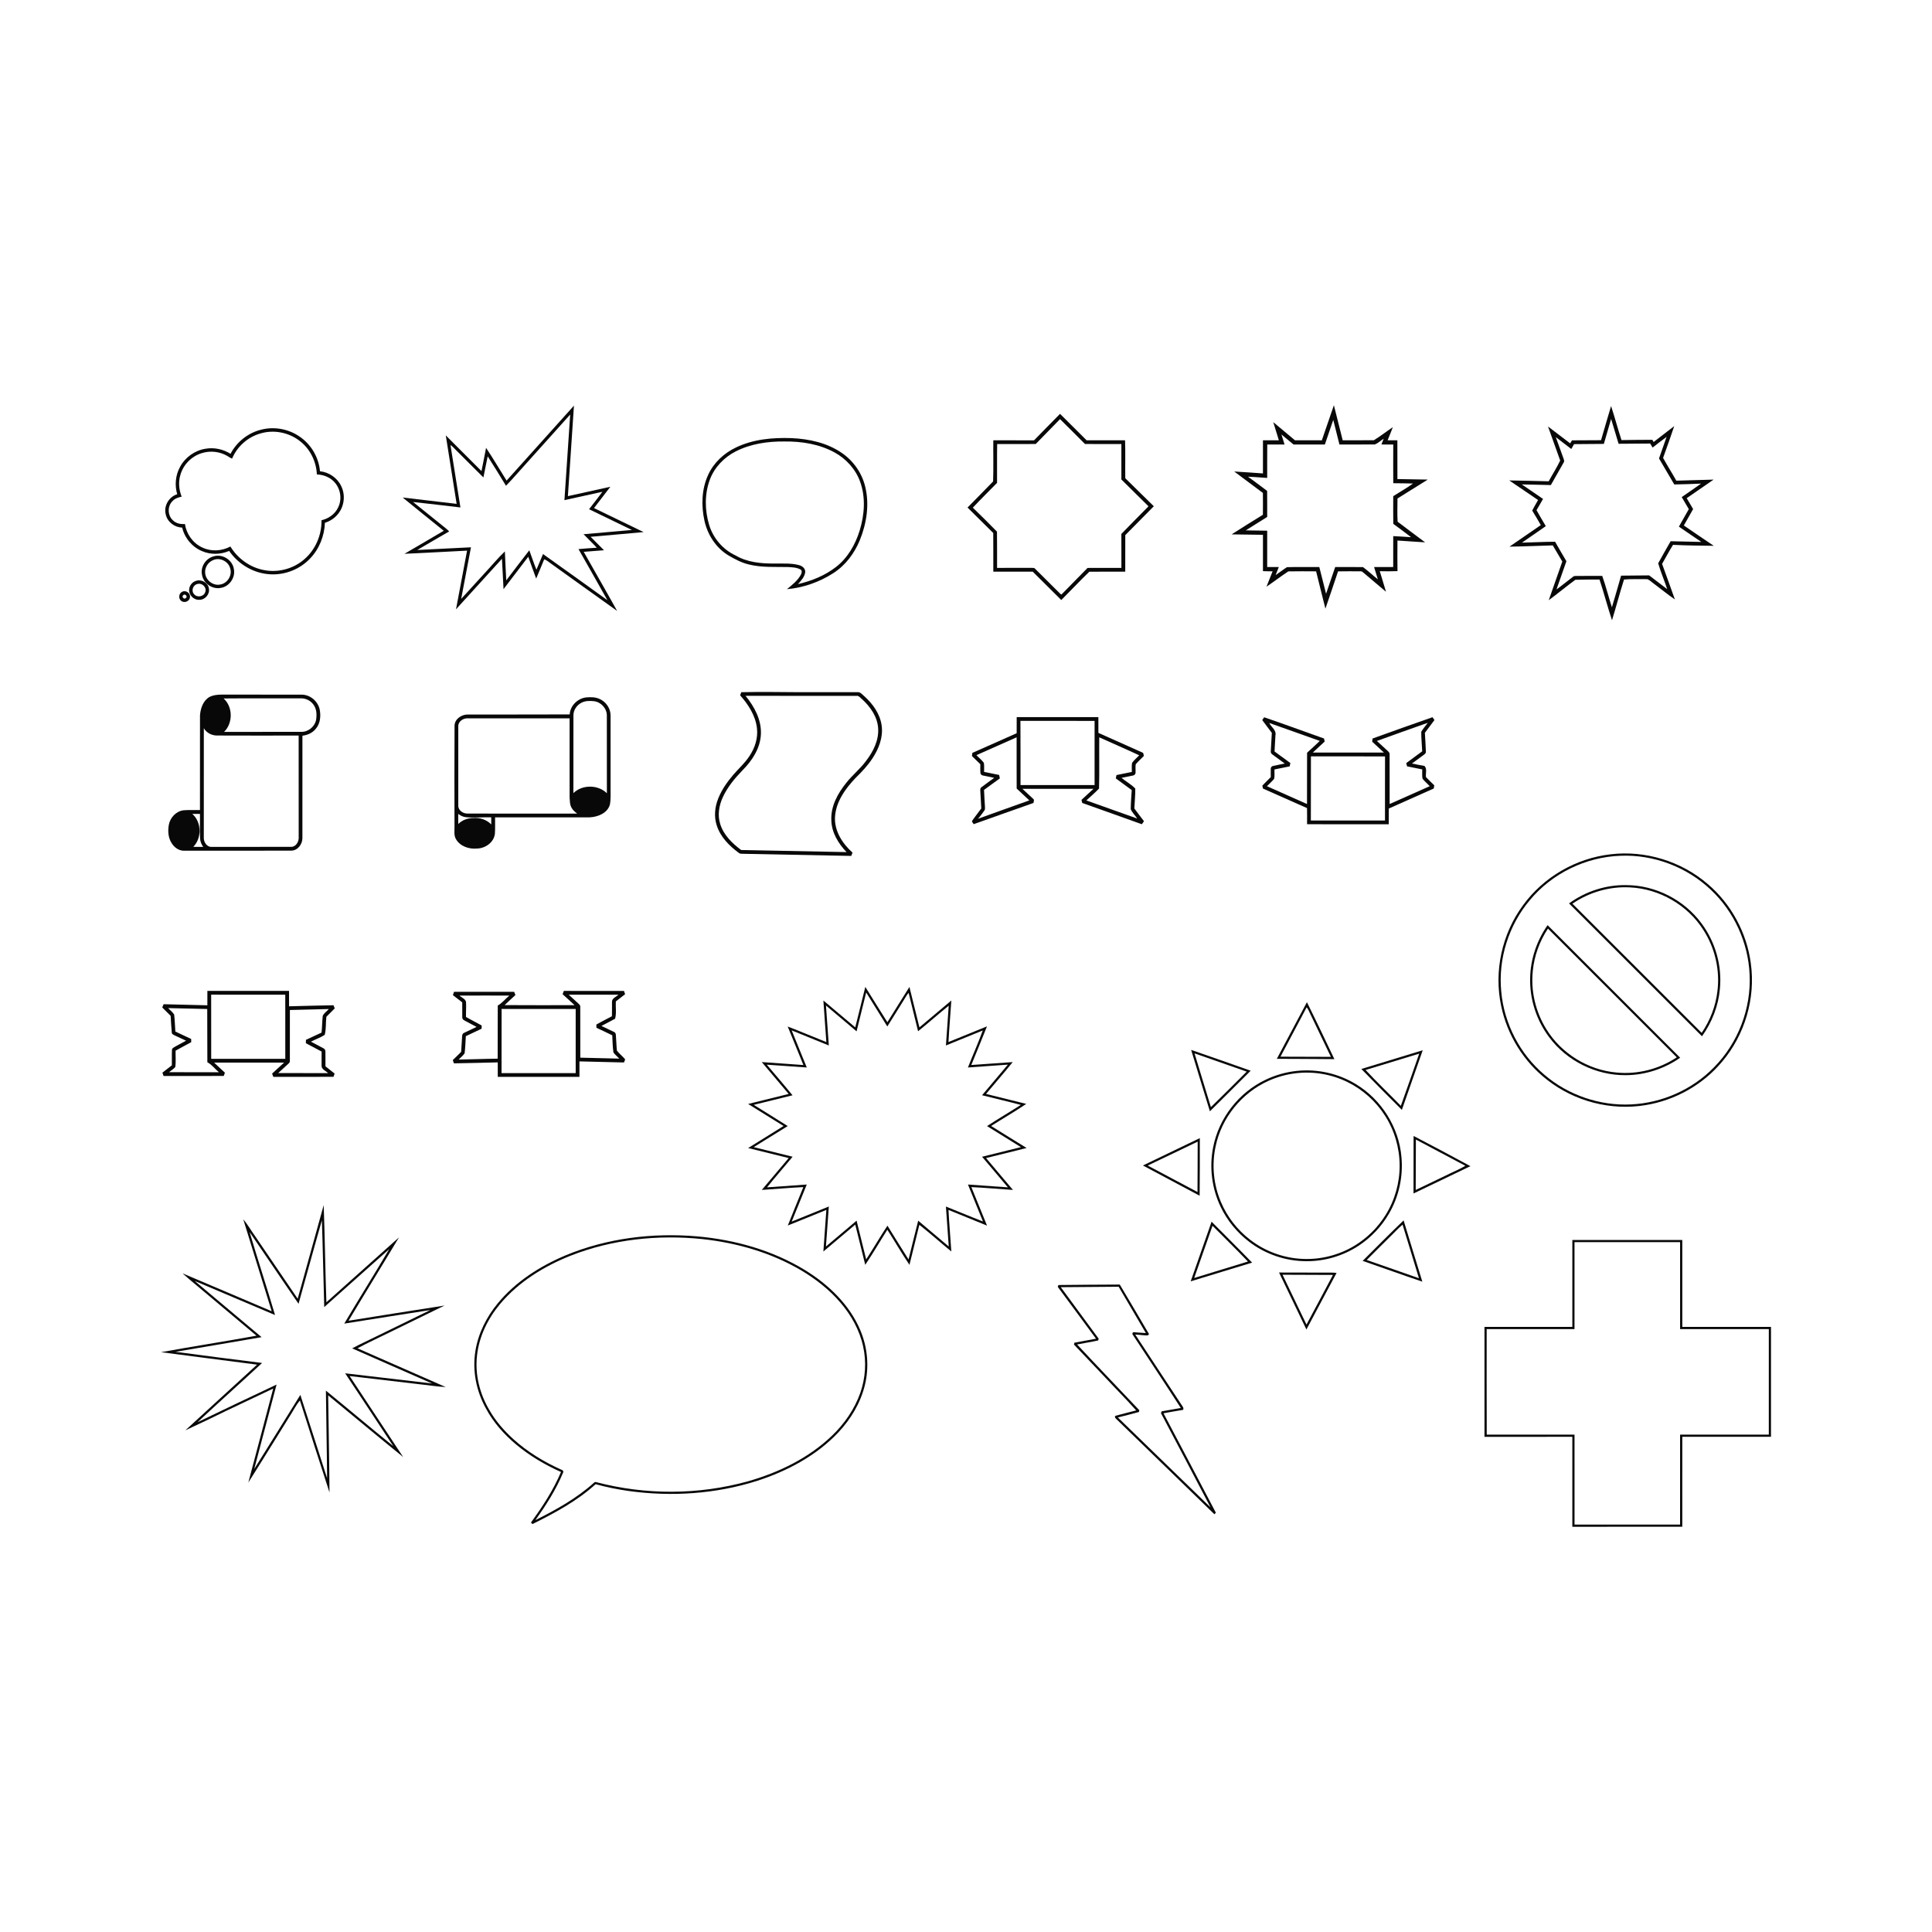 <svg:svg xmlns:svg="http://www.w3.org/2000/svg" enable-background="new 0 0 1920 1371" height="2142.737" id="Layer_1" version="1.1" viewBox="-111.369 -385.869 2142.737 2142.737" width="2142.737" x="0px" y="0px" xml:space="preserve">
<svg:path d="M450.483,147.134c24.95-27.66,49.78-55.43,74.71-83.12c-2.16,33.47-4.51,66.92-6.72,100.37  c15.7-3.44,31.39-6.95,47.09-10.4c-6.01,7.9-12.13,15.72-18.13,23.64c18.35,8.88,36.71,17.72,55.04,26.64  c-19.6,1.85-39.22,3.46-58.83,5.22c4.95,4.98,9.95,9.92,14.88,14.91c-7.5,0.63-15,1.21-22.51,1.76  c12.3,21.87,24.91,43.57,37.05,65.53c-24.69-17.48-49.19-35.23-73.79-52.82c-2.32-1.53-4.36-3.66-7.12-4.33  c-2.87,7.13-5.88,14.21-8.86,21.3c-3.09-8.01-5.82-16.15-8.78-24.21c-9.17,11.96-18.25,23.97-27.43,35.91  c-0.64-11.21-1.05-22.44-1.76-33.65c-16.92,18.73-33.91,37.39-50.95,56.02c4.05-21.7,8.2-43.38,12.27-65.07  c-23.15,1.16-46.29,2.49-69.45,3.51c14.49-8.58,29.14-16.88,43.59-25.54c-15.16-12.33-30.5-24.44-45.55-36.9  c19.95,2.31,39.89,4.65,59.83,7.03c-3.98-25.32-8.04-50.62-12.03-75.92c13.21,13.18,26.35,26.43,39.6,39.58  c1.69-8.6,3.49-17.18,5.08-25.8C435.653,122.674,442.833,135.064,450.483,147.134 M473.603,126.694  c-7.98,8.67-15.54,17.76-23.79,26.17c-6.7-10.92-13.35-21.87-20.28-32.63c-1.68,7.8-3.11,15.64-4.76,23.44  c-10.11-9.96-20.07-20.08-30.14-30.08c-2.09-2.02-3.96-4.3-6.39-5.94c3.7,23.09,7.4,46.18,11.05,69.28c-17.51-2-35-4.22-52.53-6.05  c12.35,9.8,24.54,19.82,36.86,29.65c1.14,0.91,2.18,1.93,3.18,2.99c-11.84,6.77-23.59,13.7-35.37,20.59  c19.85-0.94,39.69-2.09,59.54-2.99c-3.64,19.07-7.28,38.14-10.85,57.22c8.83-9.55,17.5-19.23,26.29-28.81  c7.44-7.9,14.3-16.4,22.17-23.85c0.36,10.7,1.01,21.4,1.54,32.1c8.53-11.1,16.88-22.35,25.54-33.34c2.74,7.13,4.97,14.46,7.92,21.51  c2.48-5.76,4.83-11.58,7.29-17.35c23.89,16.94,47.65,34.07,71.43,51.18c-10.56-18.97-21.43-37.76-32.07-56.68  c6.75-0.64,13.52-1.07,20.29-1.51c-4.69-5.19-9.86-9.92-14.68-14.98c17.88-1.5,35.75-3.13,53.62-4.71  c-15.8-7.74-31.67-15.35-47.51-23.01c4.91-6.46,10.03-12.75,14.74-19.35c-14.03,3.06-28.02,6.28-42.06,9.27  c2.08-31.64,4.34-63.28,6.39-94.93C505.233,91.504,489.433,109.104,473.603,126.694z" fill="#080808" />
<svg:path d="M1354.643,102.484c4.62-12.92,8.78-26,13.38-38.93c3.3,12.96,6.47,25.94,9.77,38.9  c11.52-0.1,23.06,0.1,34.58-0.09c7.26-4.39,13.96-9.77,21.05-14.47c-1.82,4.89-3.89,9.69-5.81,14.54  c3.6,0.01,7.21,0.01,10.82-0.01c0.09,14.34-0.01,28.68,0.04,43.03c11.22,0.12,22.44,0.32,33.67,0.57  c-11.24,6.92-22.39,13.98-33.59,20.97c0.01,8.58-0.39,17.19,0.15,25.75c10.07,7.74,20.36,15.25,30.51,22.9  c-10.24-0.52-20.46-1.44-30.69-2.03c-0.09,11.31-0.12,22.63,0.04,33.95c-6.55,0.28-13.11,0.21-19.65,0.07  c2.23,7.62,4.73,15.16,6.89,22.8c-8.27-7.08-16.68-14.01-24.94-21.09c-0.98-0.77-1.91-1.81-3.26-1.59  c-8.32-0.01-16.65-0.1-24.97,0.07c-4.56,13.82-9.3,27.59-14.02,41.37c-3.43-13.81-6.96-27.58-10.31-41.4  c-10.27-0.04-20.56-0.18-30.82,0.05c-8.23,5.43-16.08,11.45-24.25,16.99c2.22-5.72,4.51-11.4,6.81-17.08  c-3.58,0.01-7.15-0.02-10.7-0.19c0.01-13.43,0-26.87,0-40.3c-11.59-0.22-23.17-0.26-34.76-0.47  c11.47-7.4,23.08-14.58,34.7-21.74c0.12-8.08,0.06-16.15-0.01-24.22c-10.65-7.87-21.24-15.81-31.8-23.78  c10.63,0.59,21.24,1.44,31.86,2.14c0.03-12.25,0-24.5,0.02-36.75c5.87-0.02,11.75,0.01,17.63-0.02c-2.09-6.7-4.22-13.38-6.21-20.11  c8.03,6.7,16.05,13.4,24.07,20.12C1334.773,102.464,1344.703,102.374,1354.643,102.484 M1358.023,107.124  c-11.6-0.02-23.19,0-34.78-0.01c-4.5-3.67-8.9-7.45-13.39-11.11c1.16,3.69,2.3,7.4,3.44,11.11c-6.4,0-12.79,0.01-19.18-0.01  c-0.12,12.36-0.04,24.73-0.06,37.09c-7.12-0.4-14.21-1.12-21.33-1.36c7.21,5.08,14.13,10.55,21.26,15.73  c0.16,9.63,0.02,19.26,0.07,28.9c-7.91,5-15.88,9.9-23.79,14.9c7.93,0.12,15.86,0.19,23.8,0.36  c-0.03,13.42-0.01,26.85-0.01,40.28c4.28,0.02,8.57-0.01,12.87,0.02c-1.19,2.96-2.4,5.91-3.5,8.9  c4.25-2.82,8.24-6.03,12.55-8.76c11.94-0.37,23.92-0.05,35.88-0.15c2.5,9.88,4.91,19.79,7.49,29.65  c3.42-9.88,6.67-19.81,10.14-29.68c10.26,0.12,20.53-0.1,30.79,0.1c5.74,4.18,10.93,9.16,16.51,13.6  c-1.36-4.57-2.83-9.1-4.19-13.67c7.07,0,14.14,0,21.21-0.01c0.03-11.42-0.03-22.84,0.03-34.27  c6.61,0.21,13.2,0.83,19.82,1.18c-6.5-5.04-13.11-9.94-19.76-14.78c-0.17-10.24-0.08-20.48-0.05-30.72  c7.28-4.7,14.92-8.88,21.9-14c-7.29-0.23-14.59-0.27-21.88-0.36c-0.11-14.3-0.05-28.61-0.01-42.92  c-4.38-0.04-8.77-0.01-13.14-0.03c0.83-2.13,1.69-4.25,2.53-6.38c-3.3,2.01-6.18,4.89-9.73,6.34  c-13.11,0.13-26.24,0.02-39.35,0.05c-2.31-9.09-4.53-18.2-6.85-27.28C1364.223,88.934,1361.163,98.044,1358.023,107.124z" fill="#080808" />
<svg:path d="M1675.433,64.464c4.13,12.49,7.46,25.24,11.55,37.75c11.41-0.19,22.83-0.26,34.26-0.3  c0.34,0.61,1.02,1.83,1.36,2.44c7.69-5.79,15.19-11.84,22.89-17.64c-3.95,11.81-8.16,23.54-12.37,35.26  c4.7,8.53,9.93,16.76,14.68,25.26c13.79-0.25,27.57-0.95,41.36-1.19c-9.96,6.85-19.91,13.72-29.84,20.6  c2.33,4.05,4.74,8.06,7.12,12.09c-3.42,6.08-6.87,12.13-10.31,18.19c11,7.61,22.11,15.06,33.2,22.55  c-15.07-0.16-30.16-0.33-45.21-1.05c-4.26,6.9-8.09,14.05-12.11,21.1c4.74,13.14,9.59,26.25,14.19,39.44  c-7.86-5.35-15.18-11.46-22.82-17.1c-2.57-1.75-4.77-4.16-7.6-5.39c-8.64,0.12-17.47-0.35-25.98,0.39  c-4.76,14.96-8.69,30.18-13.35,45.18c-4.95-14.93-8.92-30.19-13.82-45.13c-8.94-0.03-17.89-0.04-26.8,0.25  c-10.02,7.31-19.57,15.27-29.54,22.66c4.99-14.31,10-28.61,15.05-42.9c-3.54-5.96-7.04-11.94-10.56-17.91  c-16.01,0.46-32.01,1.2-48.02,1.39c11.62-7.9,23.12-15.98,34.73-23.9c-3.13-5.37-6.18-10.8-9.51-16.04  c1.95-4.04,4.32-7.85,6.48-11.78c-10.65-7.26-21.34-14.46-31.97-21.72c14.58,0.16,29.17,0.63,43.75,0.96  c4.19-7.7,9-15.14,12.75-23.03c-4.38-12.62-9.12-25.13-13.5-37.75c8.2,6.22,16.35,12.51,24.56,18.71  c0.66-1.12,1.34-2.24,2.04-3.35c10.73-0.03,21.47-0.08,32.21-0.16C1668.083,89.744,1671.563,77.044,1675.433,64.464   M1675.483,78.764c-2.66,9.24-5.31,18.48-8.05,27.69c-11.02,0.06-22.04,0.2-33.05,0.26c-1.04,1.79-2.06,3.58-3.06,5.38  c-5.71-4.41-11.47-8.76-17.19-13.15c2.8,7.96,5.7,15.89,8.6,23.82c0.48,1.41,1.15,3.05,0.08,4.38  c-4.73,8.32-9.45,16.65-14.17,24.97c-10.75-0.18-21.48-0.62-32.21-0.72c7.81,5.41,15.75,10.64,23.55,16.07  c-2.47,4.12-4.68,8.41-7.23,12.48c3.25,6,6.86,11.81,10.3,17.71c-8.79,6.13-17.66,12.16-26.44,18.31  c12.24-0.26,24.47-0.99,36.72-1.01c4.01,7.3,8.43,14.37,12.57,21.6c-3.72,10.42-7.4,20.85-11.01,31.3  c6.35-4.54,12.33-9.57,18.58-14.25c1.1-0.97,2.64-0.58,4.01-0.7c9.38,0.05,18.77-0.22,28.15-0.06  c4.02,11.37,6.99,23.27,10.71,34.81c3.47-11.68,6.89-23.37,10.19-35.1c10.37-0.16,20.74-0.17,31.11-0.29  c6.67,5.1,13.37,10.17,20.04,15.28c-3.15-9.6-7.2-19-10.01-28.66c4.43-8.26,9.24-16.32,13.82-24.5  c11.34,0.28,22.68,0.53,34.03,0.79c-8.25-5.71-16.67-11.19-24.88-16.97c3.66-6.46,7.34-12.92,10.99-19.4  c-2.62-4.46-5.22-8.93-7.85-13.37c7.12-5.02,14.4-9.8,21.44-14.95c-9.9,0.54-19.81,0.68-29.71,0.95  c-5.58-9.66-11.34-19.2-16.92-28.85c2.8-7.98,5.61-15.96,8.4-23.95c-5.29,3.81-10.33,7.95-15.52,11.88  c-0.9-1.49-1.78-2.98-2.65-4.47c-11.69,0.08-23.37,0.21-35.06,0.27  C1681.023,97.124,1678.283,87.934,1675.483,78.764z" fill="#080808" />
<svg:path d="M1035.463,102.484c9.65-9.75,19.12-19.69,28.83-29.37c9.76,9.83,19.7,19.47,29.45,29.31  c14.22,0.07,28.44,0.05,42.67,0.01c0.48,14.01,0.03,28.04,0.23,42.06c10.6,10.32,21.1,20.75,31.66,31.11  c-10.55,10.69-21.07,21.39-31.65,32.03c-0.09,13.5-0.02,26.99-0.04,40.49c-13.28,0.12-26.56-0.08-39.84,0.09  c-10.6,10.19-20.66,21-31.1,31.38c-10.56-10.47-21.14-20.92-31.67-31.43c-14.57-0.03-29.15,0.03-43.72-0.03  c-0.05-14.29,0.08-28.58-0.07-42.87c-9.55-9.36-19.02-18.8-28.52-28.22c9.44-9.67,19-19.22,28.36-28.95  c0.54-15.17,0.06-30.43,0.23-45.63C1005.343,102.464,1020.403,102.444,1035.463,102.484 M1037.343,106.564  c-14.26,0.16-28.52,0.04-42.77,0.06c-0.27,14.34-0.03,28.69-0.12,43.04c-8.96,9.18-18.14,18.14-26.88,27.51  c9.03,8.77,18.04,17.57,26.79,26.6c0.24,13.39,0.02,26.79,0.1,40.18c12.69,0.02,25.37,0.03,38.05-0.01  c1.24,0.18,2.91-0.36,3.87,0.74c9.23,9.19,18.5,18.35,27.73,27.55c0.63,0.54,1.66,2.01,2.41,0.61c9.42-9.62,18.9-19.18,28.28-28.83  c12.51-0.11,25.02-0.01,37.54-0.05c-0.03-12.56,0.06-25.11-0.05-37.67c9.91-10.34,20.11-20.39,30.11-30.64  c-9.98-9.96-20.14-19.74-30.08-29.74c0.03-13.09,0.04-26.18-0.01-39.27c-13.46-0.07-26.92,0.11-40.38-0.1  c-9.08-9.32-18.46-18.36-27.66-27.57C1055.283,88.164,1046.263,97.314,1037.343,106.564z" fill="#080808" />
<svg:path d="M704.943,110.384c19.05-9.17,40.68-11.1,61.54-10.35c19.58,0.87,39.7,5.25,56.02,16.59  c12.63,8.71,22,22.04,25.65,36.97c4.98,19.86,1.66,41.03-5.96,59.77c-6.07,14.67-16.01,27.97-29.53,36.53  c-15.31,9.86-33.1,16.07-51.24,17.69c5.75-4.79,11.99-9.5,15.54-16.28c0.91-1.76,1.53-4.49-0.61-5.62  c-4.29-2.31-9.33-2.4-14.07-2.67c-14.24-0.28-28.72,0.69-42.69-2.75c-8.15-1.82-15.57-5.78-22.74-9.93  c-13.98-8.31-23.46-22.92-26.93-38.65c-3.69-16.72-3.19-34.89,3.99-50.64  C680.023,127.424,691.553,116.704,704.943,110.384 M704.563,114.804c-12.93,6.6-23.67,17.76-28.72,31.47  c-5.87,15.94-5.59,33.84-0.7,50c4.42,14.76,15.25,27.36,29.23,33.87c12.97,7.66,28.4,9.07,43.16,8.99  c9.01,0.18,18.23-0.66,27.04,1.7c3.65,0.84,7.49,3.73,7.09,7.89c-0.71,5.33-4.56,9.45-8.05,13.23c15.08-3.5,29.85-9.42,42.16-18.97  c13.02-10.03,21.48-24.89,26.28-40.39c5.34-17.41,6.81-36.66,0.59-54.03c-4.94-13.95-15.47-25.55-28.38-32.62  c-16.95-9.3-36.65-12.43-55.8-12.17C740.033,103.584,721.123,106.334,704.563,114.804z" fill="#080808" />
<svg:g>
	<svg:path d="M178.543,90.604c14.37-3.66,30.2-0.7,42.37,7.74c12.75,8.59,21.31,23.11,22.61,38.44   c9.97,1.03,19.24,7.35,23.53,16.46c4.81,9.67,3.52,21.97-3.17,30.45c-3.7,4.92-9.06,8.42-14.9,10.25   c-0.54,14.66-6.3,29.14-16.53,39.72c-11.21,11.79-27.67,18.34-43.92,17.42c-18.23-0.84-35.47-10.95-45.75-25.93   c-9.45,4.08-20.55,4.37-30.03,0.24c-11-4.53-19.37-14.59-22.09-26.14c-8.44-0.18-16.41-6.23-18.21-14.58   c-2.48-9.36,3.53-19.61,12.71-22.41c-2.96-10.06-1.92-21.26,3.21-30.44c5.65-10.51,16.32-18.13,28.11-20   c9.56-1.7,19.64,0.47,27.83,5.62C151.213,104.154,163.953,94.064,178.543,90.604 M177.493,94.874   c-13.97,3.92-25.88,14.46-31.43,27.87c-2.02-0.71-3.75-1.99-5.57-3.07c-8.38-4.8-18.76-5.9-27.96-3.01   c-11.28,3.36-20.56,12.68-23.77,24.01c-2.53,7.95-1.64,16.61,1.33,24.31c-3.76,0.8-7.65,2.05-10.27,5.04   c-5.59,5.61-5.35,15.65,0.44,21.03c3.47,3.57,8.65,4.68,13.47,4.23c1.69,11.14,8.9,21.37,19.24,26.06   c9.8,4.75,21.67,4.04,31.19-1.08c8.11,13.31,21.79,23.24,37.18,26.11c15.71,3.15,32.75-1.38,44.8-11.96   c12.4-10.64,19.37-27.01,19.05-43.29c7.83-1.76,15.02-6.79,18.45-14.17c4.43-8.86,2.85-20.17-3.65-27.6   c-4.9-5.81-12.46-8.76-19.94-9.02c-0.6-14.36-7.51-28.43-19.02-37.16C208.923,93.714,192.233,90.424,177.493,94.874z" fill="#080808" />
	<svg:path d="M124.993,231.324c9.94-3.55,21.71,3.79,23.06,14.19c1.8,9.38-5.19,19.26-14.63,20.65   c-9.33,1.86-19.19-5.04-20.74-14.39C110.713,243.104,116.543,233.794,124.993,231.324 M124.963,235.374   c-5.61,2.23-9.43,8.3-8.78,14.34c0.57,7.9,8.62,14.22,16.44,12.74c8.26-1.11,13.99-10.44,11.2-18.31   C141.623,236.464,132.283,232.064,124.963,235.374z" fill="#080808" />
	<svg:path d="M105.963,258.364c6.07-2.13,13.47,2,14.36,8.49c1.24,6.34-4.38,12.71-10.78,12.52   c-6.23,0.31-11.76-5.55-11.13-11.75C98.803,263.384,101.893,259.594,105.963,258.364 M107.633,261.854   c-4.96,0.89-7.25,7.64-3.71,11.29c3.36,4.12,10.95,2.75,12.37-2.47C118.233,265.564,112.693,260.304,107.633,261.854z" fill="#080808" />
	<svg:path d="M90.953,270.324c4.04-1.97,9.23,1.92,8.32,6.37c-0.45,4.44-6.3,6.65-9.68,3.84   C86.113,277.944,86.933,271.934,90.953,270.324 M91.843,274.274c-2.19,1.84,1.24,5.25,3.05,3.02   C97.123,275.624,93.623,272.084,91.843,274.274z" fill="#080808" />
</svg:g>
<svg:path d="M710.783,381.834c20.25-0.46,40.51-0.23,60.77-0.04c22.66-0.03,45.32,0.04,67.98,0.02  c3.24-0.42,5.28,2.51,7.52,4.32c9.54,8.54,17.61,19.66,19.4,32.62c1.87,12.99-3.14,25.87-10.24,36.54  c-5.2,7.93-11.72,14.87-18.5,21.45c-11.46,12.02-22.14,26.69-23,43.87c-0.69,15.37,8.39,29.24,19.44,39.13  c-0.48,1.22-0.94,2.45-1.4,3.68c-39.75-0.78-79.5-1.58-119.26-2.35c-1.82-0.15-3.9,0.3-5.4-0.98  c-10.55-7.73-20.37-17.62-24.48-30.34c-3.31-9.85-2.2-20.74,1.68-30.25c3.88-9.74,10.03-18.37,16.81-26.29  c5.85-6.81,12.71-12.8,17.61-20.4c6.18-9.05,9.75-20.15,8.43-31.16c-1.62-13.91-9.57-26.13-18.66-36.39  C709.903,384.114,710.333,382.974,710.783,381.834 M715.523,385.884c9.83,12.01,17.85,26.84,17,42.81  c-0.76,15.43-9.7,29.02-20.31,39.67c-8.67,8.94-16.78,18.72-22,30.12c-4.16,9.1-5.92,19.68-2.85,29.39  c3.7,12.24,13.27,21.54,23.26,28.98c38.96,0.79,77.92,1.57,116.88,2.31c-9.18-9.57-16.64-21.86-16.87-35.47  c-0.69-15.42,7.14-29.69,16.57-41.34c6.72-8.59,15.42-15.4,21.88-24.22c7.96-10.37,14.44-23.01,13.46-36.45  c-0.84-12.76-8.69-23.8-17.9-32.14c-1.9-1.44-3.48-4.08-6.17-3.65C797.483,385.924,756.503,385.834,715.523,385.884z" fill="#080808" />
<svg:path d="M120.933,387.124c4.48-2.23,9.63-2.71,14.57-2.63c29.35,0.06,58.69-0.03,88.03,0.05  c9.22,0.18,17.55,7.25,19.6,16.18c1.56,7.49,0.77,16.12-4.54,22.03c-3.6,4.33-9.03,6.7-14.55,7.32  c-0.01,37.85,0.03,75.69-0.02,113.53c0.06,6.82-5.22,13.97-12.45,13.94c-40.05,0.16-80.12,0.09-120.17,0.05  c-5.23-0.46-9.74-4-12.41-8.38c-3.89-5.99-4.36-13.55-3.1-20.41c1.52-8.06,8.26-15.23,16.61-16.04  c5.95-0.48,11.94-0.06,17.91-0.21c0.02-34.98-0.05-69.97,0.03-104.95C110.993,399.854,113.843,391.244,120.933,387.124   M136.613,388.774c10.43,9.27,10.5,27.42,0.55,37.08c28.44-0.1,56.89,0,85.33-0.05c7.72,0.32,15-5.44,16.64-12.94  c1.03-5.94,0.81-12.69-3.11-17.6c-3.15-4.2-8.32-6.71-13.57-6.6C193.843,388.724,165.223,388.514,136.613,388.774   M114.693,421.774c-0.06,40.31-0.01,80.62-0.03,120.93c-0.39,5.03,3.2,11,8.78,10.67c29.37-0.01,58.75,0.02,88.12-0.02  c5.39,0,8.69-5.87,8.34-10.75c-0.04-37.56,0.05-75.13-0.04-112.69c-29.8,0.03-59.6,0.11-89.39-0.04  C124.163,430.214,117.903,427.304,114.693,421.774 M101.943,516.854c10.33,8.96,10.64,26.91,1.04,36.5  c3.68,0.01,7.36-0.01,11.03,0.06c-2.02-2.84-3.42-6.15-3.5-9.68c-0.5-8.97,0.1-17.95-0.12-26.93  C107.573,516.834,104.753,516.854,101.943,516.854z" fill="#080808" />
<svg:path d="M538.393,387.644c5.16-0.51,10.64-0.51,15.43,1.78c7.03,3.17,12.05,10.52,11.99,18.3  c0.02,26.65,0.01,53.29,0.01,79.94c-0.12,6.3,0.43,12.69-0.79,18.92c-2.74,9.46-13.42,13.63-22.44,14.04  c-34.96,0.03-69.91-0.02-104.87,0.02c-0.14,6,0.24,12.03-0.2,18.02c-0.99,9.72-10.68,16.48-20.01,16.56  c-8.8,0.83-18.71-2.51-23.23-10.53c-2.5-4.27-1.43-9.34-1.58-14.02c-0.11-37.34-0.14-74.67,0.06-112  c0.4-7.31,7.84-12.19,14.71-12.09c37.67-0.1,75.33,0.11,112.99-0.11C520.993,396.934,529.053,388.904,538.393,387.644   M533.423,393.574c-5.17,2.67-8.95,8.22-8.81,14.14c-0.04,28.68,0.05,57.36-0.05,86.04c9.82-9.65,27.36-9.5,37.14,0.13  c-0.06-28.7,0.05-57.41-0.05-86.12c0.11-7.84-6.33-14.86-14-15.92C542.893,391.284,537.753,391.254,533.423,393.574   M396.903,419.604c-0.03,29.4-0.03,58.8,0,88.2c-0.02,5.38,5.67,8.82,10.6,8.64c40.43,0.04,80.85-0.04,121.28,0.04  c-2.22-1.71-4.48-3.5-5.92-5.95c-2.48-3.79-2.19-8.51-2.5-12.84c-0.01-28.96,0-57.91-0.01-86.87  c-37.63-0.01-75.27,0-112.91-0.01C402.453,410.534,396.773,414.194,396.903,419.604 M396.843,516.854  c0.06,3.71,0.05,7.43,0.04,11.14c4.4-4.33,10.52-6.66,16.67-6.6c7.26-0.66,14.81,1.82,19.92,7.09c-0.04-2.62-0.04-5.24-0.05-7.86  c-9.28-0.34-18.58,0.77-27.84-0.14C402.353,520.234,399.423,518.714,396.843,516.854z" fill="#080808" />
<svg:path d="M1016.223,409.474c30.19,0,60.38-0.01,90.58,0.01c0.04,5.82-0.03,11.65,0.04,17.47  c16.25,7.22,32.48,14.47,48.7,21.75c1.67,0.43,1.19,2.54,1.73,3.81c-3.01,3.06-6.18,5.97-9.01,9.19  c-0.56,2.94-0.04,6-0.22,8.99c0.22,1.62-1.06,3.15-2.58,3.51c-4.31,0.96-8.67,1.71-12.99,2.6  c4.9,4.17,10.87,7.2,15.26,11.9c0.15,7.35-0.74,14.71-1.02,22.06c3.53,4.74,7.04,9.51,10.69,14.16c-0.79,1.12-1.59,2.23-2.38,3.35  c-22.01-7.95-44.08-15.75-66.12-23.61c-0.2-0.85-0.61-2.55-0.82-3.39c4.37-4.16,8.91-8.14,13.31-12.27  c-26.27-0.04-52.54-0.02-78.81-0.01c3.95,3.73,7.94,7.42,11.93,11.11c1.57,1.09,0.49,3.07,0.3,4.59  c-22.15,7.68-44.16,15.78-66.3,23.51c-0.58-1.17-1.85-2.12-1.86-3.47c3.22-4.79,6.91-9.26,10.3-13.94  c-0.3-6.37-0.74-12.73-1.07-19.09c-0.05-1.54-0.35-3.42,1.17-4.4c4.66-3.6,9.5-6.97,14.23-10.48c-4.24-1-8.55-1.7-12.8-2.66  c-1.06-0.2-1.78-1.11-2.37-1.91c-0.5-3.49-0.1-7.03-0.22-10.54c-3.11-3.02-6.17-6.09-9.29-9.09c0.13-1.16,0.28-2.32,0.45-3.47  c16.38-7.29,32.74-14.6,49.15-21.82C1016.223,421.374,1016.193,415.424,1016.223,409.474 M1020.373,413.644  c0.12,23.73,0.11,47.45,0.1,71.18c27.38-0.01,54.76-0.01,82.13-0.01c0.02-23.7,0-47.41,0.01-71.12  C1075.203,413.564,1047.793,413.654,1020.373,413.644 M971.593,451.664c2.68,2.87,5.87,5.31,8.21,8.49  c0.61,3.29,0.15,6.71,0.26,10.06c5.55,1.19,11.12,2.3,16.69,3.39c0.26,1.27,0.51,2.55,0.78,3.84  c-5.91,4.16-11.66,8.54-17.53,12.75c0.22,6.21,0.66,12.42,1.02,18.63c0.06,1.52,0.31,3.21-0.8,4.47c-2.19,3.07-4.38,6.15-6.93,8.93  c18.92-6.93,37.98-13.55,56.94-20.4c-4.71-4.34-9.34-8.78-14.04-13.14c-0.11-18.94,0.01-37.87-0.05-56.81  C1001.283,438.454,986.443,445.064,971.593,451.664 M1107.543,488.664c-4.36,4.71-9.39,8.77-14.05,13.2  c18.77,6.74,37.57,13.42,56.37,20.09c-2.26-3.55-5.59-6.52-7.17-10.42c0.11-7.06,0.65-14.11,1.1-21.16  c-5.85-4.36-11.74-8.67-17.64-12.94c0.22-1.25,0.47-2.48,0.73-3.7c5.66-1.23,11.37-2.26,17.03-3.48c0.13-3.36-0.39-6.79,0.28-10.09  c2.23-3.13,5.32-5.54,7.92-8.35c-14.67-6.86-29.57-13.23-44.32-19.94  C1107.573,450.794,1108.073,469.754,1107.543,488.664z" fill="#080808" />
<svg:path d="M1290.703,409.654c22.21,7.58,44.26,15.68,66.38,23.54c0.21,1.12,0.45,2.25,0.7,3.39  c-4.36,4.09-8.75,8.14-13.14,12.19c26.29,0.03,52.58,0.04,78.87,0c-4.31-4.06-8.72-8.01-13.02-12.06  c0.12-1.18,0.26-2.34,0.42-3.51c22.14-7.93,44.25-15.96,66.48-23.63c0.7,1.04,1.43,2.09,2.17,3.14  c-3.52,4.74-7.07,9.46-10.63,14.17c0.35,6.99,0.92,13.96,1.12,20.96c0.17,1.78-1.54,2.82-2.74,3.77  c-4.24,3.11-8.51,6.18-12.72,9.32c4.63,0.89,9.24,1.94,13.9,2.7c3.18,3.28,1.08,8.28,1.65,12.35  c3.04,3.07,6.07,6.16,9.22,9.14c-0.22,1.16-0.4,2.34-0.58,3.52c-16.66,7.35-33.28,14.77-49.89,22.22  c-0.02,5.81-0.02,11.61-0.01,17.42c-30.2,0.02-60.41,0.08-90.62-0.03c0-5.97,0.08-11.93-0.05-17.89  c-16.33-7.14-32.55-14.51-48.86-21.68c-0.17-0.81-0.52-2.44-0.7-3.26c3.05-3.2,6.25-6.25,9.35-9.4c-0.01-3.07-0.11-6.14,0-9.2  c-0.15-1.51,1.11-2.95,2.56-3.21c4.28-0.99,8.62-1.72,12.92-2.65c-4.63-3.5-9.39-6.81-14.01-10.32  c-1.32-0.87-1.66-2.49-1.41-3.94c0.37-6.59,0.76-13.18,1.11-19.78c-3.55-4.73-7.16-9.41-10.63-14.19  C1289.243,411.704,1289.963,410.674,1290.703,409.654 M1296.293,415.954c2.27,4.63,8.18,7.98,6.89,13.78  c-0.34,5.94-0.73,11.87-0.99,17.82c5.86,4.27,11.73,8.55,17.57,12.86c-0.28,1.23-0.55,2.46-0.79,3.7  c-5.62,1.13-11.23,2.26-16.84,3.38c-0.19,3.45,0.4,7-0.35,10.38c-2.38,3.01-5.39,5.44-8.01,8.22  c14.82,6.57,29.62,13.19,44.43,19.78c0.09-18.97-0.05-37.94,0.08-56.9c4.72-4.34,9.49-8.63,14.1-13.1  C1333.673,429.274,1315.033,422.484,1296.293,415.954 M1415.723,435.924c3.89,3.62,7.83,7.2,11.75,10.81  c1.1,1.06,2.5,2.23,2.33,3.97c0.07,18.38-0.04,36.76,0.05,55.14c14.85-6.54,29.64-13.22,44.48-19.78  c-2.65-2.81-5.67-5.29-8.04-8.35c-0.66-3.38-0.19-6.85-0.3-10.27c-5.61-1.13-11.22-2.23-16.82-3.36  c-0.32-1.21-0.63-2.41-0.92-3.61c5.84-4.44,11.86-8.64,17.7-13.09c-0.27-7.24-1.12-14.47-1.04-21.71  c2.09-3.51,4.8-6.6,7.23-9.89C1453.303,422.404,1434.483,429.094,1415.723,435.924 M1342.563,452.984  c0,23.71,0,47.42-0.09,71.13c27.4,0.01,54.81,0,82.22,0.01c0.03-23.69-0.06-47.37,0.04-71.05  C1397.343,452.894,1369.953,453.074,1342.563,452.984z" fill="#080808" />
<svg:g>
	<svg:path d="M1675.033,561.604c38.38-4.58,78.33,7.72,107.59,32.96c26.09,22.12,43.35,54.19,47.81,88.07   c5.39,38.7-6.63,79.31-31.91,109.07c-21.34,25.58-52.19,42.87-85.05,48.12c-38.12,6.35-78.59-4.18-108.93-28.06   c-26.05-20.13-44.39-49.83-51.03-82.05c-8.2-38.44,0.94-80.05,24.3-111.63   C1600.473,586.784,1636.673,565.914,1675.033,561.604 M1685.903,563.244c-38.46,1.32-76.01,19.59-100.58,49.24   c-23.4,27.77-35.21,65.04-31.71,101.22c3.13,35.6,20.79,69.69,48.18,92.66c26.31,22.41,61.24,34.34,95.76,32.64   c34.42-1.55,68.09-16.48,92.11-41.22c26.65-26.94,41.34-65.27,39.4-103.13c-1.58-35.16-17.24-69.5-42.92-93.6   C1759.583,575.724,1722.593,561.714,1685.903,563.244z" fill="#080808" />
	<svg:path d="M1692.503,595.804c32.37,0.11,64.12,16.45,83.29,42.5c15.35,20.56,22.82,46.9,20.34,72.45   c-1.64,18.96-8.78,37.28-19.87,52.7c-49.18-49.09-98.3-98.25-147.46-147.37   C1647.113,602.724,1669.793,595.304,1692.503,595.804 M1632.593,616.404c47.79,47.73,95.49,95.55,143.33,143.24   c9.31-13.7,15.5-29.58,17.44-46.05c3.01-23.6-2.7-48.14-15.59-68.11c-17.46-27.57-48.75-45.63-81.33-47.16   C1673.923,597.064,1651.153,603.654,1632.593,616.404z" fill="#080808" />
	<svg:path d="M1605.013,640.194c49.08,48.96,98.09,97.99,147.07,147.04c-17.63,12.34-39.01,19.32-60.56,19.35   c-32.79,0.27-65.23-15.79-84.77-42.15c-14.13-18.74-21.73-42.32-21.06-65.8   C1586.063,677.784,1593.093,657.264,1605.013,640.194 M1588.653,690.724c-2.43,22.49,3.06,45.66,14.99,64.84   c16.6,26.98,46.28,45.29,77.83,48.08c23.33,2.31,47.33-3.84,66.82-16.84c-47.63-47.58-95.25-95.18-142.87-142.77   C1596.193,657.944,1590.273,674.094,1588.653,690.724z" fill="#080808" />
</svg:g>
<svg:path d="M837.183,753.534c3.83-14.93,7.36-29.93,11.15-44.86c8.21,13.01,16.17,26.2,24.49,39.15  c8.2-13,16.17-26.15,24.43-39.11c3.76,14.93,7.39,29.9,11.09,44.84c11.8-9.92,23.58-19.88,35.4-29.79  c-0.98,15.35-2.38,30.69-3.17,46.06c14.24-5.77,28.48-11.54,42.7-17.37c-5.69,14.33-11.56,28.59-17.41,42.86  c15.32-0.98,30.63-2.27,45.96-3.24c-9.59,11.98-19.75,23.52-29.58,35.31c14.84,3.77,29.74,7.28,44.58,11.06  c-12.69,8.6-26.01,16.28-38.97,24.49c13.12,8.12,26.18,16.35,39.36,24.39c-14.93,3.92-29.99,7.35-44.94,11.18  c9.9,11.82,19.87,23.58,29.82,35.37c-15.38-0.96-30.73-2.46-46.13-3.14c5.77,14.24,11.61,28.45,17.36,42.7  c-14.26-5.79-28.52-11.55-42.74-17.39c0.78,15.38,2.16,30.72,3.16,46.09c-11.92-9.73-23.35-20.08-35.48-29.55  c-3.6,14.81-7.27,29.6-10.96,44.39c-8.57-12.72-16.26-26.04-24.53-38.96c-8.24,12.93-15.95,26.22-24.51,38.93  c-3.78-14.84-7.26-29.77-11.1-44.6c-11.73,10-23.57,19.87-35.34,29.82c1-15.4,2.27-30.78,3.3-46.17  c-14.25,5.81-28.48,11.65-42.77,17.35c5.57-14.28,11.54-28.39,17.23-42.62c-15.38,0.72-30.71,2.18-46.07,3.14  c9.91-11.81,19.87-23.59,29.83-35.36c-14.98-3.73-29.99-7.34-44.96-11.11c13.06-8.2,26.21-16.27,39.29-24.44  c-13.09-8.18-26.23-16.26-39.31-24.44c14.97-3.77,29.98-7.36,44.96-11.11c-9.96-11.78-19.9-23.58-29.85-35.36  c15.4,1.01,30.79,2.24,46.19,3.3c-5.8-14.25-11.58-28.5-17.41-42.73c14.38,5.51,28.55,11.56,42.86,17.27  c-1.03-15.38-2.29-30.75-3.29-46.13C813.633,733.644,825.383,743.624,837.183,753.534 M849.293,714.874  c-3.52,14.37-7.05,28.74-10.66,43.09c-11.32-9.52-22.65-19.05-33.93-28.63c0.97,14.78,2.15,29.54,3.16,44.32  c-13.74-5.56-27.46-11.16-41.19-16.74c5.59,13.71,11.18,27.43,16.75,41.14c-14.79-0.94-29.56-2.19-44.35-3.11  c9.56,11.27,19.22,22.47,28.54,33.95c-14.32,3.57-28.68,7.02-43,10.6c12.53,7.89,25.2,15.56,37.69,23.52  c-12.61,7.74-25.12,15.64-37.73,23.37c14.35,3.62,28.76,7.08,43.13,10.65c-9.32,11.42-19.18,22.4-28.34,33.95  c14.68-1.03,29.36-2.13,44.04-3.13c-5.54,13.71-11.14,27.4-16.7,41.11c13.73-5.56,27.46-11.13,41.17-16.74  c-1.02,14.78-2.15,29.56-3.2,44.35c11.3-9.58,22.66-19.09,33.98-28.65c3.6,14.31,7.05,28.66,10.63,42.97  c8.1-12.32,15.41-25.15,23.6-37.4c7.8,12.48,15.47,25.04,23.39,37.45c3.6-14.33,7.02-28.7,10.7-43  c11.27,9.58,22.63,19.05,33.9,28.63c-1.02-14.77-2.13-29.53-3.15-44.3c13.73,5.43,27.31,11.26,41.09,16.57  c-5.53-13.67-11.18-27.3-16.64-40.99c14.76,0.97,29.52,2.12,44.29,3.15c-9.56-11.31-19.13-22.61-28.64-33.95  c14.35-3.59,28.74-7.04,43.09-10.66c-12.52-7.81-25.04-15.61-37.6-23.34c12.33-8.08,25.06-15.55,37.48-23.5  c-14.28-3.8-28.68-7.07-42.99-10.72c9.54-11.31,19.12-22.59,28.61-33.94c-14.77,1.04-29.53,2.17-44.3,3.17  c5.41-13.71,11.45-27.2,16.46-41.06c-13.59,5.61-27.22,11.09-40.84,16.63c0.95-14.7,2.19-29.39,3.11-44.09  c-11.49,9.25-22.49,19.1-34,28.33c-3.42-14.2-6.98-28.37-10.47-42.55c-2.2,2.31-3.58,5.21-5.29,7.86  c-6.14,9.78-12.14,19.65-18.36,29.38C864.953,739.974,857.123,727.424,849.293,714.874z" fill="#080808" />
<svg:path d="M118.623,713.124c30.19,0,60.38,0,90.57,0c0.02,5.69,0,11.37,0.02,17.06c16.43-0.4,32.85-0.9,49.29-1.16  c0.45,1.16,0.91,2.32,1.37,3.5c-3.07,3.1-6.18,6.18-9.26,9.29c-0.85,6.66-0.09,13.67-1.87,20.12c-4.79,3.02-10.23,4.91-15.27,7.47  c4.63,2.51,9.34,4.89,13.97,7.4c1.44,0.64,2.17,2.26,2.12,3.78c0.08,5.39-0.03,10.79,0.04,16.18c3.41,2.64,6.79,5.31,10.15,8.01  c-0.43,1.19-0.84,2.41-1.24,3.63c-22.25,0.12-44.49,0.04-66.73,0.04c-0.46-1.22-0.92-2.41-1.38-3.61  c4.41-4.09,8.92-8.07,13.29-12.19c-25.85-0.02-51.7-0.02-77.56,0c3.99,3.71,7.88,7.53,11.94,11.17c-0.43,1.2-0.85,2.4-1.27,3.62  c-22.26,0.15-44.52,0.04-66.78,0.06c-0.43-1.26-0.85-2.48-1.27-3.71c3.48-2.72,6.95-5.46,10.47-8.13  c0.14-5.91-0.18-11.83,0.14-17.73c0.25-0.37,0.76-1.13,1.01-1.51c4.72-2.95,9.8-5.3,14.63-8.07c-4.34-2.08-8.73-4.06-13.1-6.09  c-1.11-0.6-2.59-1.22-2.75-2.65c-0.64-6.27-0.83-12.57-1.28-18.85c-3.13-3.06-6.17-6.21-9.3-9.26c0.49-1.22,0.99-2.43,1.5-3.62  c16.18,0.45,32.35,0.76,48.53,1.21C118.633,723.764,118.593,718.444,118.623,713.124 M122.873,788.444  c27.38,0.01,54.77,0.01,82.16,0c-0.02-23.71,0.01-47.42-0.02-71.13c-27.39-0.01-54.79,0.02-82.18-0.02  C122.833,741.004,122.873,764.724,122.873,788.444 M75.173,732.194c2.13,2.42,4.92,4.35,6.62,7.14  c0.76,6.24,0.83,12.57,1.33,18.86c5.82,2.79,11.7,5.45,17.53,8.23c0.01,0.89,0.04,2.66,0.06,3.55c-5.74,3.2-11.6,6.19-17.32,9.42  c-0.13,5.93,0.4,11.93-0.24,17.83c-1.74,2.54-4.68,4.02-6.99,6.04c18.42,0.1,36.83,0.01,55.24,0.04  c-4.34-3.57-7.75-8.44-12.79-11.03c-0.21-19.69,0.06-39.39-0.14-59.08C104.043,732.914,89.613,732.464,75.173,732.194   M210.133,734.314c-0.03,18.76,0.03,37.53-0.02,56.3c0.11,1.27-0.59,2.39-1.53,3.19c-3.76,3.53-7.59,6.97-11.41,10.44  c18.44,0.08,36.89-0.01,55.33,0.04c-2.61-2.59-7.64-4.17-7.21-8.58c0.02-5.11,0.03-10.21,0.02-15.32  c-5.79-3.13-11.63-6.16-17.44-9.25c0.01-1.25,0.04-2.49,0.07-3.72c5.74-2.73,11.54-5.36,17.3-8.05c0.72-6.19,0.64-12.45,1.36-18.62  c1.42-3.08,4.54-4.97,6.71-7.51C238.923,733.634,224.523,733.904,210.133,734.314z" fill="#080808" />
<svg:path d="M513.993,713.124c22.23,0.02,44.46-0.03,66.69,0.02c0.4,1.22,0.81,2.44,1.24,3.67  c-3.4,2.7-6.85,5.32-10.28,7.98c-0.41,6.37,0.89,12.97-0.81,19.19c-5.09,2.6-10.04,5.47-15.17,8.01c4.59,2.3,9.32,4.3,13.91,6.61  c1.35,0.45,1.99,1.86,2.09,3.21c0.51,5.85,0.54,11.75,1.18,17.6c2.65,3.4,6.14,6.04,8.93,9.32c0.38,1.32-0.79,2.51-1.12,3.77  c-16.45-0.4-32.91-0.84-49.36-1.21c-0.01,5.72,0,11.44-0.01,17.16c-30.19,0.02-60.39,0-90.58,0c-0.02-5.36,0.01-10.71-0.03-16.06  c-16.2,0.31-32.4,0.92-48.6,1.08c-0.43-1.21-0.85-2.42-1.26-3.62c3.17-2.96,6.18-6.1,9.28-9.13c0.31-5.72,0.72-11.42,1.05-17.13  c0.01-1.6,0.58-3.46,2.29-3.99c4.54-2.26,9.23-4.25,13.75-6.56c-4.63-2.35-9.19-4.85-13.76-7.32c-1.49-0.64-2.27-2.35-2.11-3.9  c-0.05-5.34,0.04-10.67-0.02-15.99c-3.47-2.66-6.9-5.37-10.35-8.04c0.41-1.23,0.82-2.45,1.24-3.66c22.24-0.02,44.47,0.01,66.71-0.01  c0.46,1.19,0.92,2.39,1.39,3.6c-3.98,3.72-8.08,7.3-11.96,11.13c25.84,0.22,51.7,0.06,77.54,0.07c-4.35-4.14-8.88-8.09-13.28-12.18  C513.043,715.524,513.513,714.314,513.993,713.124 M519.403,717.344c3.52,3.24,7.08,6.44,10.6,9.69  c1.03,0.99,2.37,2.07,2.19,3.7c0.06,18.81-0.01,37.62,0.03,56.43c14.43,0.29,28.85,0.75,43.27,1.05  c-2.15-2.29-4.7-4.24-6.5-6.82c-1-6.29-0.93-12.7-1.33-19.04c-5.77-2.96-11.73-5.5-17.55-8.34c-0.02-0.91-0.05-2.71-0.07-3.61  c5.73-3.09,11.43-6.24,17.25-9.17c0.19-5.21,0.01-10.41,0.08-15.62c-0.34-4.33,4.56-5.74,7.11-8.28  C556.123,717.294,537.763,717.284,519.403,717.344 M398.333,718.324c2.32,2.34,6.44,3.56,7.16,7.1  c0.32,5.53-0.16,11.09-0.03,16.63c5.75,3.22,11.59,6.26,17.38,9.41c-0.01,0.9-0.04,2.68-0.06,3.58c-5.78,2.87-11.72,5.42-17.5,8.29  c-0.44,6.3-0.56,12.66-1.34,18.93c-1.72,2.71-4.43,4.63-6.57,7c14.4-0.19,28.79-0.85,43.2-0.98c0.15-19.65-0.06-39.29,0.11-58.94  c4.95-2.77,8.48-7.48,12.84-11.05C435.123,718.284,416.733,718.204,398.333,718.324 M444.963,733.124  c-0.03,23.72,0.02,47.43-0.08,71.15c27.41,0,54.82-0.01,82.23,0c0-23.71-0.02-47.42,0-71.13  C499.733,733.114,472.343,733.154,444.963,733.124z" fill="#080808" />
<svg:path d="M247.633,950.704c1.3,35.9,1.72,71.83,3,107.74c26.73-24.09,53.74-47.86,80.48-71.93  c-18.45,30.91-37.43,61.52-55.92,92.41c35.49-5.67,70.98-11.36,106.49-16.85c-20.05,9.89-40.2,19.6-60.28,29.45  c-12.07,6.03-24.44,11.54-36.28,17.99c32.59,14.38,65.23,28.66,97.86,42.96c-9.21-0.39-18.32-2-27.49-2.91  c-26.36-3.12-52.71-6.25-79.08-9.29c19.82,29.92,39.62,59.85,59.36,89.82c-27.94-22.53-55.4-45.65-83.17-68.39  c0.43,35.9,1.25,71.79,1.46,107.68c-11.07-33.94-21.99-67.94-32.79-101.98c-4.27,4.9-7.12,10.91-10.64,16.36  c-15.54,24.87-30.87,49.88-46.6,74.63c9.15-34.76,18.5-69.46,27.59-104.23c-17.55,8.36-35.12,16.69-52.7,25  c-14.78,7.35-29.73,14.37-44.71,21.31c26.4-24.39,53.02-48.54,79.51-72.84c-35.5-4.69-71.04-9.05-106.53-13.82  c35.22-6.42,70.63-11.86,105.86-18.28c-17.06-14.33-34.11-28.67-51.17-43.01c-10.24-8.76-20.8-17.16-30.83-26.15  c33.01,13.9,65.91,28.05,98.89,42.02c-10.49-34-21.14-67.96-31.53-101.99c4.88,5.71,8.55,12.35,12.96,18.43  c15.82,23.22,31.55,46.49,47.41,69.68C228.383,1019.904,238.053,985.314,247.633,950.704 M219.743,1060.134  c-18.31-26.38-36.12-53.11-54.28-79.58c9.1,30.77,19.09,61.28,28.22,92.05c-29.75-12.46-59.35-25.31-89.09-37.8  c24.76,20.75,49.45,41.58,74.21,62.34c-31.83,5.53-63.7,10.88-95.56,16.25c32.01,4.27,64.06,8.36,96.1,12.37  c-23.73,22.05-47.94,43.59-71.61,65.7c29.15-14.04,58.35-27.98,87.64-41.74c-8.2,31.21-16.59,62.37-24.76,93.59  c17.18-27.3,34.07-54.79,51.13-82.16c9.93,30.75,19.82,61.52,29.64,92.3c-0.19-32.34-1-64.67-1.3-97.01  c24.99,20.37,49.59,41.2,74.66,61.47c-17.72-26.93-35.47-53.84-53.32-80.69c32.12,3.7,64.22,7.52,96.34,11.28  c-29.52-12.99-59.09-25.85-88.56-38.92c8.56-4.72,17.55-8.64,26.29-13.04c20.12-9.84,40.27-19.61,60.37-29.48  c-31.83,4.86-63.6,10.11-95.43,15.05c16.34-27.67,33.5-54.86,49.81-82.54c-24.01,21.41-48.01,42.83-72.03,64.22  c-0.95-32.08-1.5-64.17-2.59-96.24C236.793,998.354,228.453,1029.294,219.743,1060.134z" fill="#080808" />
<svg:path d="M515.983,1006.374c45.92-19.08,96.64-25.25,146.02-21.01c41.84,3.76,83.51,15.4,119.51,37.43  c26.12,16.09,49.59,38.5,61.51,67.23c7.87,18.92,9.73,40.32,4.84,60.25c-4.79,19.7-15.51,37.66-29.34,52.37  c-24.32,25.84-56.56,42.97-90.04,53.83c-45.95,14.65-95.25,17.88-142.93,11.24c-12.25-1.77-24.4-4.22-36.34-7.49  c-20.58,18.68-45.3,31.93-70.04,44.22c-0.41-0.44-1.25-1.3-1.66-1.73c12.77-17.6,24.84-35.93,33.3-56.04  c-17.83-7.98-34.85-17.97-49.84-30.55c-13.26-11.14-25.05-24.32-33.27-39.64c-10.77-19.24-15.43-42.05-11.84-63.9  c3.07-19.53,12.28-37.73,24.78-52.91C460.443,1035.584,487.463,1018.394,515.983,1006.374 M521.483,1006.794  c-29.57,11.75-57.64,29.04-78.26,53.61c-13.56,16.2-23.31,36.04-25.54,57.2c-2.38,20.91,2.97,42.29,13.65,60.3  c6.89,12.22,16.28,22.87,26.6,32.31c15.84,14.29,34.31,25.47,53.75,34.14c1.45,0.31,2.17,1.86,1.39,3.19  c-7.78,18.78-18.86,35.97-30.59,52.49c22.97-11.51,45.74-24.17,64.93-41.47c0.7-0.77,1.54-0.97,2.53-0.61  c54.82,14.4,113.52,14.23,168.17-0.92c33.97-9.7,66.88-25.53,92.67-50.05c14.15-13.43,25.67-29.89,32.1-48.39  c5.63-16.32,6.79-34.17,3.05-51.04c-3.92-18.18-13.26-34.88-25.34-48.88c-12.28-14.32-27.34-26.08-43.51-35.69  c-33.31-19.62-71.27-30.48-109.56-34.62C618.333,983.284,567.653,988.634,521.483,1006.794z" fill="#080808" />
<svg:path d="M1632.473,989.364c40.65-0.02,81.3,0,121.95-0.01c0.01,32.13-0.01,64.27,0.01,96.4  c32.78,0.02,65.57-0.01,98.37,0.02c0.01,40.63,0,81.26,0,121.89c-32.8,0.02-65.59,0-98.38,0  c-0.01,33.25,0.01,66.5-0.01,99.75c-40.65,0.07-81.3,0-121.95,0.03c0-33.26,0.01-66.52,0-99.78  c-32.48,0.02-64.96-0.02-97.43,0.02c-0.03-40.64-0.03-81.28,0-121.92c32.48-0.01,64.96,0,97.44,0  C1632.463,1053.634,1632.463,1021.494,1632.473,989.364 M1634.883,991.784c0,32.14,0.01,64.28-0.01,96.42  c-32.47,0.01-64.93,0-97.4,0c0.03,39.01-0.1,78.03,0.07,117.04c32.45-0.05,64.9-0.01,97.35-0.02c0,33.26-0.03,66.52,0.01,99.77  c39.02-0.01,78.04,0.01,117.06-0.01c0.02-33.25,0.01-66.5,0.01-99.75c32.8-0.03,65.6,0,98.4-0.02  c0.03-39,0-78.01,0.01-117.01c-32.8,0.01-65.6,0-98.4,0c-0.02-32.14-0.01-64.29-0.01-96.43  C1712.943,991.784,1673.913,991.744,1634.883,991.784z" fill="#080808" />
<svg:g>
	<svg:path d="M1338.103,725.624c10.42,20.93,20.43,42.06,30.47,63.18c-21.28-0.12-42.57-0.36-63.85-0.36   C1315.843,767.504,1326.983,746.564,1338.103,725.624 M1337.793,731.344c-9.57,18.29-19.39,36.45-29,54.72   c18.63,0.05,37.25,0.15,55.88,0.18c-7.8-16.4-15.75-32.73-23.58-49.11C1340.133,735.124,1339.313,733.004,1337.793,731.344   z" fill="#080808" />
	<svg:path d="M1209.693,778.544c22.05,7.58,44.05,15.35,66.05,23.1c-14.97,15.12-30.17,30.02-45.25,45.03   C1223.603,823.954,1216.523,801.284,1209.693,778.544 M1213.453,782.394c5.9,19.91,12.21,39.71,18.16,59.61   c13.35-13,26.54-26.18,39.71-39.36C1252.023,795.934,1232.743,789.134,1213.453,782.394z" fill="#080808" />
	<svg:path d="M1398.433,799.714c22.73-6.85,45.39-13.93,68.12-20.78c-7.66,22.07-15.49,44.09-23.15,66.16   C1428.353,830.034,1413.273,814.994,1398.433,799.714 M1403.183,800.814c12.6,13.63,26.15,26.4,39.09,39.73   c6.94-19.22,13.58-38.56,20.36-57.85C1442.793,788.654,1423.033,794.894,1403.183,800.814z" fill="#080808" />
	<svg:path d="M1326.653,801.874c22.8-2.49,46.37,2.76,65.92,14.75c28.29,17.08,47.7,47.99,50.39,80.96   c1.99,21.66-2.91,43.89-13.89,62.67c-8.24,14.19-19.84,26.4-33.53,35.43c-17.1,11.27-37.56,17.37-58.04,17.22   c-22.79,0-45.49-7.72-63.56-21.61c-13.27-10.14-24.17-23.39-31.4-38.45c-9.85-20.34-12.86-43.88-8.48-66.05   c6.16-32.43,28.55-61.15,58.39-75.22C1303.193,806.434,1314.813,803.144,1326.653,801.874 M1326.113,804.424   c-10.54,1.19-20.87,4.07-30.54,8.4c-29.57,13.22-52.2,40.99-58.73,72.76c-4.44,20.62-2.32,42.58,6.01,61.96   c6.93,16.31,18.18,30.74,32.23,41.52c16.66,12.9,37.38,20.48,58.44,21.3c20.16,0.9,40.53-4.35,57.74-14.88   c13.78-8.43,25.57-20.1,34.1-33.83c10.23-16.37,15.68-35.69,15.56-54.99c-0.04-19.42-5.71-38.82-16.2-55.17   c-10.17-15.94-24.77-29.04-41.78-37.34C1365.453,805.564,1345.463,802.154,1326.113,804.424z" fill="#080808" />
	<svg:path d="M1456.413,873.994c21.09,11,42.16,22.1,63.04,33.5c-21.06,10.08-42.08,20.23-63.13,30.31   C1456.323,916.534,1456.363,895.264,1456.413,873.994 M1458.763,933.874c10.77-5.1,21.49-10.3,32.23-15.46   c7.55-3.88,15.54-6.97,22.83-11.32c-18.3-9.69-36.59-19.38-54.86-29.11   C1458.873,896.614,1458.843,915.244,1458.763,933.874z" fill="#080808" />
	<svg:path d="M1156.223,906.734c21.03-10.13,42.08-20.21,63.11-30.35c-0.04,21.29,0.08,42.59-0.22,63.88   C1198.223,928.944,1177.113,918.044,1156.223,906.734 M1161.533,906.824c18.38,9.81,36.81,19.53,55.2,29.32   c0.16-18.62,0.17-37.24,0.21-55.85C1198.443,889.064,1180.083,898.144,1161.533,906.824z" fill="#080808" />
	<svg:path d="M1399.903,1012.554c15.09-15.03,30.06-30.2,45.44-44.92c6.83,22.68,13.86,45.3,20.77,67.96   C1443.963,1028.154,1422.003,1020.144,1399.903,1012.554 M1429.473,986.614c-8.32,8.34-16.78,16.54-25.03,24.95   c19.33,6.66,38.6,13.5,57.9,20.23c-6.01-19.82-12.14-39.61-18.16-59.42   C1438.933,976.734,1434.423,981.924,1429.473,986.614z" fill="#080808" />
	<svg:path d="M1209.183,1035.244c7.7-22.07,15.47-44.11,23.19-66.18c14.98,15.14,30.16,30.1,44.96,45.42   C1254.573,1021.274,1231.923,1028.414,1209.183,1035.244 M1233.403,973.614c-6.78,19.29-13.56,38.59-20.31,57.9   c19.86-6.09,39.73-12.15,59.59-18.25C1259.803,999.844,1246.513,986.814,1233.403,973.614z" fill="#080808" />
	<svg:path d="M1307.173,1025.444c16.44,0,32.89,0.06,49.33,0.1c4.83,0.1,9.69-0.24,14.51,0.32   c-11.26,20.88-22.25,41.91-33.47,62.81C1327.433,1067.584,1317.223,1046.554,1307.173,1025.444 M1311.073,1027.924   c8.83,18.44,17.72,36.84,26.56,55.27c9.87-18.3,19.54-36.7,29.31-55.05   C1348.323,1027.994,1329.693,1027.984,1311.073,1027.924z" fill="#080808" />
</svg:g>
<svg:path d="M1062.543,1039.304c22.66-0.21,45.33-0.46,68.01-0.51c11,18.21,21.61,36.66,32.46,54.97  c-0.36,0.36-1.07,1.1-1.43,1.46c-4.64,0.01-9.23-0.79-13.86-0.97c17.16,25.96,34.18,52,51.34,77.97  c1.05,1.69,2.88,3.42,1.7,5.56c-7.26,1.12-14.48,2.48-21.7,3.78c19.33,36.77,38.84,73.45,58.06,110.27  c-0.41,0.42-1.24,1.27-1.65,1.7c-36.17-35.1-72.31-70.22-108.48-105.31c-1.1-1.05-2.79-2.5-1.13-3.91  c7.65-1.93,15.22-4.13,22.91-5.91c-10.98-12.33-22.7-24-33.94-36.1c-11.71-12.29-23.37-24.63-35.08-36.92  c0.12-0.52,0.37-1.57,0.5-2.1c7.96-1.5,15.94-2.94,23.91-4.44c-14.14-19.18-28.21-38.41-42.43-57.52  C1061.933,1040.824,1062.333,1039.814,1062.543,1039.304 M1065.143,1041.724c14,19.05,28.09,38.03,42.04,57.12  c-0.15,0.49-0.46,1.48-0.61,1.97c-7.74,1.71-15.59,2.87-23.35,4.43c22.78,24.49,46.04,48.55,68.98,72.89  c-0.1,0.5-0.3,1.51-0.4,2.01c-7.74,2.23-15.57,4.08-23.37,6.06c34.29,33.17,68.42,66.52,102.73,99.66  c-18.13-34.89-36.65-69.59-54.94-104.4c0.19-0.51,0.59-1.54,0.78-2.06c7.07-1.25,14.13-2.54,21.22-3.7  c-17.45-27.1-35.4-53.89-53.03-80.88c-1.05-1.12-0.81-3.37,1.1-3.16c4.39,0.24,8.76,0.83,13.17,0.94  c-10.02-17.15-20.18-34.22-30.18-51.38C1107.903,1041.354,1086.523,1041.554,1065.143,1041.724z" fill="#080808" />
</svg:svg>
